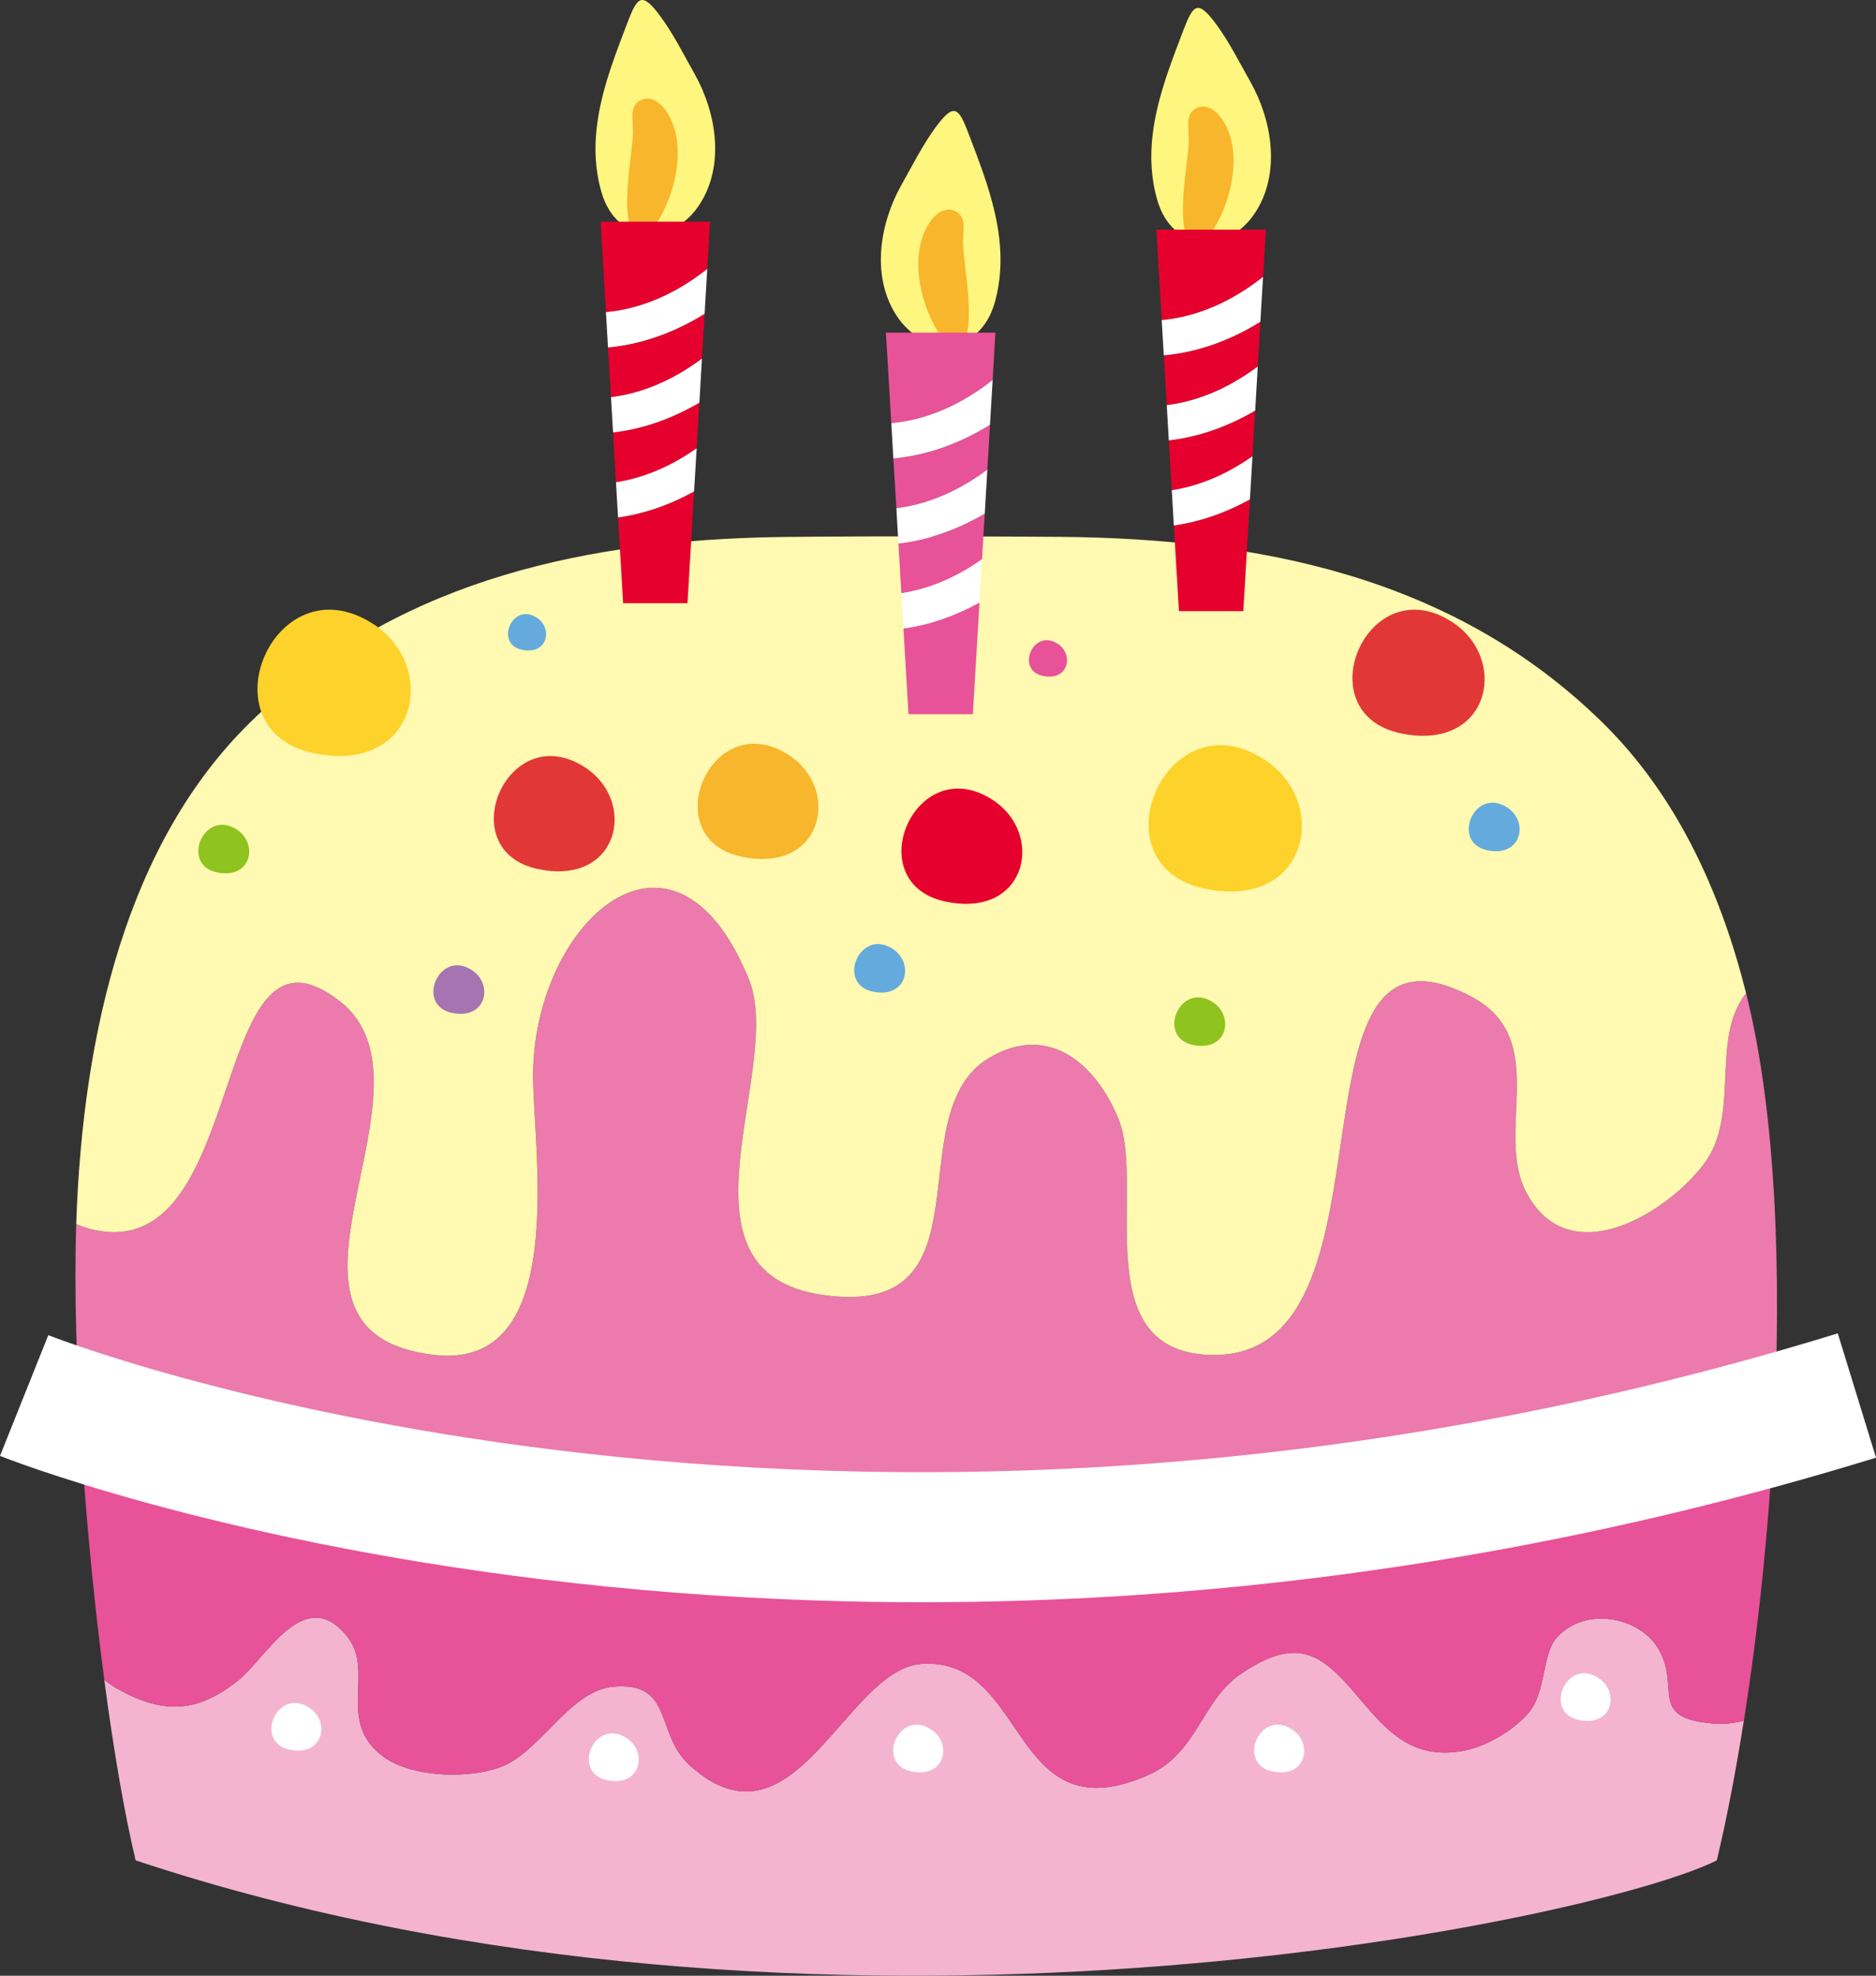 <?xml version="1.0" encoding="utf-8"?>
<!-- Generator: Adobe Illustrator 17.0.0, SVG Export Plug-In . SVG Version: 6.00 Build 0)  -->
<!DOCTYPE svg PUBLIC "-//W3C//DTD SVG 1.1//EN" "http://www.w3.org/Graphics/SVG/1.1/DTD/svg11.dtd">
<svg version="1.1" xmlns="http://www.w3.org/2000/svg" xmlns:xlink="http://www.w3.org/1999/xlink" x="0px" y="0px"
	 width="72.774px" height="76.635px" viewBox="0 0 72.774 76.635" enable-background="new 0 0 72.774 76.635" xml:space="preserve">
<rect x="0" y="0" width="72.774" height="76.635" fill="#333333" stroke="none"/>
<g id="圖層_1">
</g>
<g id="CMYK">
	<g>
		<path fill="#F4B4D0" d="M64.304,63.907c-0.74-1.189-2.812-1.62-3.921-0.379c-0.569,0.638-0.404,2.117-1.089,2.913
			c-0.589,0.688-1.638,1.301-2.518,1.466c-2.04,0.382-3.023-0.824-4.148-2.155c-1.402-1.659-2.333-2.274-4.474-0.84
			c-1.552,1.039-1.695,3.095-3.617,3.94c-5.396,2.373-4.618-4.6-8.79-4.314c-2.952,0.203-4.94,7.59-8.989,3.937
			c-1.364-1.232-0.607-3.248-2.955-3.054c-1.657,0.138-2.814,2.445-4.252,3.065c-1.233,0.532-3.518,0.473-4.632-0.315
			c-1.925-1.362-0.349-3.308-1.446-4.689c-1.654-2.081-3.147,0.828-4.226,1.692c-1.621,1.3-2.988,1.338-4.831,0.247
			c-0.125-0.075-0.249-0.176-0.372-0.271c0.357,2.708,0.775,5.159,1.218,7.011c26.381,8.758,56.591,2.369,61.337,0
			c0.373-1.566,0.729-3.404,1.048-5.42c-0.38,0.097-0.779,0.146-1.209,0.109C63.876,66.635,65.25,65.429,64.304,63.907z"/>
		<path fill="#EC7AAC" d="M68.809,55.46c0.308-6.094,0.088-12.297-1.074-16.936c-1.417,1.796-0.182,4.741-1.661,6.66
			c-1.475,1.914-5.219,4.197-6.866,1.06c-1.24-2.36,0.975-5.936-2.12-7.582c-7.749-4.12-2.311,14.254-10.222,13.89
			c-4.721-0.217-2.42-6.547-3.473-9.144c-0.842-2.072-2.678-3.775-5.028-2.369c-3.617,2.161,0.248,10.134-6.431,9.192
			c-6.195-0.875-1.468-8.787-2.882-12.25c-2.917-7.146-8.319-2.234-8.372,3.668c-0.024,2.828,1.476,11.544-3.852,10.903
			c-7.517-0.905,0.611-10.368-3.631-13.705c-5.126-4.03-3.492,10.017-9.439,8.878c-0.306-0.059-0.567-0.145-0.801-0.25
			c-0.084,2.569,0.01,5.696,0.226,8.919C22.402,62.163,57.603,57.257,68.809,55.46z"/>
		<path fill="#FFF9B1" d="M13.196,38.847c4.242,3.337-3.886,12.8,3.631,13.705c5.328,0.641,3.828-8.076,3.852-10.903
			c0.053-5.902,5.455-10.814,8.372-3.668c1.414,3.464-3.314,11.376,2.882,12.25c6.679,0.942,2.813-7.031,6.431-9.192
			c2.351-1.406,4.187,0.297,5.028,2.369c1.053,2.597-1.248,8.927,3.473,9.144c7.911,0.364,2.473-18.01,10.222-13.89
			c3.095,1.646,0.88,5.222,2.12,7.582c1.647,3.137,5.392,0.854,6.866-1.06c1.479-1.919,0.244-4.864,1.661-6.66
			c-1.025-4.098-2.78-7.754-5.556-10.483C56.36,22.32,48.729,20.9,41.21,20.824c-1.774-0.018-9.629-0.043-11.827,0.025
			c-7.103,0.223-14.207,1.793-19.699,7.192c-4.689,4.609-6.476,11.86-6.727,19.435c0.233,0.105,0.495,0.191,0.801,0.25
			C9.704,48.864,8.071,34.817,13.196,38.847z"/>
		<path fill="#E85298" d="M3.182,56.395c0.197,2.957,0.497,5.99,0.863,8.755c0.123,0.094,0.247,0.196,0.372,0.271
			c1.843,1.091,3.21,1.053,4.831-0.247c1.079-0.865,2.571-3.773,4.226-1.692c1.098,1.381-0.479,3.327,1.446,4.689
			c1.114,0.788,3.398,0.847,4.632,0.315c1.438-0.62,2.595-2.927,4.252-3.065c2.348-0.194,1.591,1.822,2.955,3.054
			c4.049,3.653,6.037-3.734,8.989-3.937c4.172-0.286,3.395,6.688,8.79,4.314c1.922-0.845,2.065-2.901,3.617-3.94
			c2.141-1.434,3.071-0.818,4.474,0.84c1.124,1.332,2.108,2.537,4.148,2.155c0.88-0.166,1.929-0.779,2.518-1.466
			c0.685-0.796,0.519-2.275,1.089-2.913c1.108-1.241,3.181-0.81,3.921,0.379c0.946,1.522-0.428,2.728,2.135,2.944
			c0.43,0.036,0.829-0.013,1.209-0.109c0.538-3.407,0.96-7.32,1.161-11.281C57.603,57.257,22.402,62.163,3.182,56.395z"/>
	</g>
	<path fill="none" stroke="#FFFFFF" stroke-width="5.045" d="M0.937,54.13c0,0,30.911,12.365,71.096,0"/>
	<g>
		<g>
			<path fill="#FFF67F" d="M23.722,2.557c0.192-0.568,0.408-1.126,0.615-1.671c0.394-1.032,0.564-1.23,1.295-0.233
				c0.503,0.687,0.89,1.464,1.309,2.208c0.846,1.499,1.178,3.527,0.217,5.038c-1.079,1.697-3.247,1.584-3.83-0.458
				C22.848,5.757,23.196,4.117,23.722,2.557z"/>
			<path fill="#F8B62D" d="M24.811,9.348c-0.914-0.586-0.255-3.349-0.256-4.246c0-0.433-0.142-0.967,0.256-1.195
				c0.467-0.268,0.888,0.157,1.094,0.495c0.892,1.462,0.109,3.924-1.007,4.947"/>
		</g>
		<g>
			<path fill="#E6002D" d="M27.333,12.173c-1.415,0.878-2.743,1.217-3.748,1.304l0.115,1.93c0.936-0.114,2.177-0.486,3.529-1.497
				L27.333,12.173z"/>
			<path fill="#E6002D" d="M24.172,23.397h2.498l0.255-4.336c-1.091,0.605-2.106,0.895-2.949,1.011L24.172,23.397z"/>
			<path fill="#E6002D" d="M27.544,8.598h-4.246l0.208,3.509c0.998-0.09,2.404-0.469,3.93-1.675L27.544,8.598z"/>
			<path fill="#E6002D" d="M23.781,16.774l0.113,1.932c0.861-0.131,1.948-0.484,3.13-1.317l0.104-1.771
				C25.877,16.353,24.71,16.67,23.781,16.774z"/>
			<path fill="#FFFFFF" d="M27.436,10.432c-1.525,1.207-2.932,1.585-3.93,1.675l0.079,1.369c1.005-0.086,2.333-0.426,3.748-1.304
				L27.436,10.432z"/>
			<path fill="#FFFFFF" d="M23.976,20.072c0.843-0.116,1.858-0.406,2.949-1.011l0.1-1.673c-1.182,0.833-2.269,1.186-3.13,1.317
				L23.976,20.072z"/>
			<path fill="#FFFFFF" d="M27.23,13.909c-1.352,1.011-2.594,1.383-3.529,1.497l0.081,1.368c0.929-0.104,2.096-0.421,3.348-1.156
				L27.23,13.909z"/>
		</g>
	</g>
	<g>
		<g>
			<path fill="#FFF67F" d="M38.19,6.861c-0.191-0.567-0.406-1.126-0.614-1.67c-0.392-1.031-0.565-1.23-1.295-0.233
				c-0.502,0.688-0.889,1.465-1.309,2.209c-0.846,1.498-1.177,3.526-0.217,5.038c1.079,1.696,3.247,1.584,3.83-0.458
				C39.064,10.063,38.717,8.423,38.19,6.861z"/>
			<path fill="#F8B62D" d="M37.102,13.653c0.914-0.585,0.255-3.348,0.256-4.245c0-0.434,0.143-0.968-0.256-1.196
				c-0.467-0.267-0.887,0.158-1.092,0.495c-0.893,1.463-0.111,3.924,1.006,4.946"/>
		</g>
		<g>
			<path fill="#E85298" d="M38.404,16.478c-1.416,0.878-2.742,1.218-3.748,1.303l0.116,1.931c0.933-0.114,2.176-0.486,3.529-1.497
				L38.404,16.478z"/>
			<path fill="#E85298" d="M35.242,27.702h2.498l0.256-4.335c-1.092,0.605-2.106,0.894-2.95,1.01L35.242,27.702z"/>
			<path fill="#E85298" d="M38.614,12.904h-4.247l0.208,3.508c0.999-0.09,2.405-0.468,3.932-1.675L38.614,12.904z"/>
			<path fill="#E85298" d="M34.851,21.079l0.115,1.932c0.86-0.13,1.947-0.483,3.129-1.316l0.105-1.771
				C36.947,20.658,35.779,20.976,34.851,21.079z"/>
			<path fill="#FFFFFF" d="M38.507,14.737c-1.526,1.208-2.933,1.585-3.932,1.675l0.08,1.369c1.006-0.085,2.332-0.425,3.748-1.303
				L38.507,14.737z"/>
			<path fill="#FFFFFF" d="M35.046,24.378c0.844-0.116,1.858-0.405,2.95-1.01l0.099-1.673c-1.182,0.833-2.269,1.187-3.129,1.316
				L35.046,24.378z"/>
			<path fill="#FFFFFF" d="M38.301,18.215c-1.354,1.011-2.597,1.384-3.529,1.497l0.079,1.367c0.929-0.103,2.097-0.421,3.35-1.155
				L38.301,18.215z"/>
		</g>
	</g>
	<g>
		<g>
			<path fill="#FFF67F" d="M45.283,2.864c0.191-0.568,0.407-1.126,0.614-1.671c0.394-1.031,0.565-1.229,1.296-0.233
				c0.501,0.686,0.889,1.464,1.31,2.208c0.845,1.498,1.177,3.527,0.215,5.039c-1.078,1.698-3.246,1.583-3.828-0.459
				C44.409,6.065,44.757,4.425,45.283,2.864z"/>
			<path fill="#F8B62D" d="M46.372,9.657c-0.915-0.587-0.255-3.349-0.256-4.247c0-0.433-0.143-0.967,0.256-1.196
				c0.466-0.268,0.887,0.158,1.093,0.496c0.892,1.462,0.111,3.923-1.007,4.948"/>
		</g>
		<g>
			<path fill="#E6002D" d="M48.893,12.481c-1.413,0.878-2.742,1.217-3.746,1.302l0.114,1.931c0.936-0.115,2.177-0.486,3.53-1.498
				L48.893,12.481z"/>
			<path fill="#E6002D" d="M45.734,23.704h2.497l0.256-4.334c-1.092,0.605-2.106,0.895-2.951,1.011L45.734,23.704z"/>
			<path fill="#E6002D" d="M49.106,8.907h-4.247l0.207,3.509c1-0.091,2.405-0.47,3.932-1.677L49.106,8.907z"/>
			<path fill="#E6002D" d="M45.341,17.082l0.115,1.932c0.859-0.13,1.948-0.484,3.131-1.317l0.103-1.771
				C47.438,16.66,46.27,16.978,45.341,17.082z"/>
			<path fill="#FFFFFF" d="M48.997,10.739c-1.526,1.208-2.932,1.586-3.932,1.677l0.081,1.367c1.004-0.085,2.333-0.424,3.746-1.302
				L48.997,10.739z"/>
			<path fill="#FFFFFF" d="M45.535,20.381c0.845-0.116,1.859-0.406,2.951-1.011l0.101-1.673c-1.183,0.833-2.272,1.187-3.131,1.317
				L45.535,20.381z"/>
			<path fill="#FFFFFF" d="M48.791,14.217c-1.354,1.011-2.595,1.383-3.53,1.498l0.08,1.367c0.929-0.104,2.097-0.421,3.35-1.156
				L48.791,14.217z"/>
		</g>
	</g>
	<path fill="#FDD22B" d="M13.392,29.318c2.937-0.165,3.385-3.64,1.068-5.125c-3.816-2.449-6.597,4.106-2.305,5.019
		C12.608,29.308,13.019,29.34,13.392,29.318z"/>
	<path fill="#FDD22B" d="M47.96,34.574c2.937-0.165,3.386-3.639,1.068-5.125c-3.815-2.449-6.597,4.106-2.304,5.019
		C47.176,34.564,47.588,34.596,47.96,34.574z"/>
	<path fill="#F8B62D" d="M29.744,33.315c2.314-0.13,2.667-2.868,0.842-4.038c-3.007-1.931-5.199,3.235-1.816,3.955
		C29.126,33.306,29.45,33.332,29.744,33.315z"/>
	<path fill="#E13837" d="M21.837,33.793c2.314-0.13,2.668-2.868,0.842-4.038c-3.006-1.93-5.197,3.235-1.814,3.954
		C21.221,33.785,21.545,33.811,21.837,33.793z"/>
	<path fill="#E13837" d="M55.397,28.536c2.533-0.143,2.919-3.137,0.922-4.418c-3.289-2.112-5.687,3.539-1.986,4.326
		C54.722,28.527,55.076,28.554,55.397,28.536z"/>
	<path fill="#65AADD" d="M58.104,33.015c0.975-0.056,1.124-1.208,0.354-1.701c-1.266-0.812-2.188,1.362-0.765,1.665
		C57.845,33.011,57.981,33.021,58.104,33.015z"/>
	<path fill="#E85298" d="M40.76,26.243c0.73-0.042,0.843-0.906,0.267-1.276c-0.949-0.609-1.643,1.022-0.574,1.249
		C40.566,26.24,40.667,26.247,40.76,26.243z"/>
	<path fill="#65AADD" d="M20.552,25.23c0.731-0.042,0.844-0.906,0.267-1.275c-0.949-0.61-1.642,1.023-0.573,1.249
		C20.359,25.227,20.459,25.235,20.552,25.23z"/>
	<path fill="#8FC31F" d="M8.822,33.873c0.975-0.055,1.123-1.208,0.355-1.701c-1.266-0.813-2.19,1.363-0.765,1.665
		C8.562,33.869,8.699,33.88,8.822,33.873z"/>
	<path fill="#8FC31F" d="M46.683,40.566c0.975-0.055,1.124-1.207,0.355-1.7c-1.267-0.813-2.188,1.362-0.766,1.665
		C46.424,40.562,46.56,40.573,46.683,40.566z"/>
	<path fill="#A674B0" d="M17.941,39.323c0.975-0.055,1.123-1.208,0.355-1.701c-1.267-0.812-2.189,1.362-0.766,1.665
		C17.682,39.319,17.818,39.33,17.941,39.323z"/>
	<path fill="#65AADD" d="M34.266,38.499c0.975-0.055,1.124-1.207,0.354-1.701c-1.266-0.812-2.188,1.362-0.765,1.665
		C34.006,38.495,34.143,38.506,34.266,38.499z"/>
	<path fill="#E6002D" d="M37.651,35.055c2.314-0.13,2.667-2.868,0.842-4.038c-3.007-1.93-5.198,3.235-1.815,3.954
		C37.033,35.047,37.357,35.072,37.651,35.055z"/>
	<path fill="#FFFFFF" d="M11.635,67.902c0.958-0.054,1.105-1.187,0.35-1.67c-1.244-0.798-2.149,1.338-0.751,1.635
		C11.381,67.899,11.514,67.909,11.635,67.902z"/>
	<path fill="#FFFFFF" d="M23.951,69.083c0.957-0.054,1.103-1.186,0.348-1.67c-1.243-0.798-2.149,1.338-0.751,1.635
		C23.696,69.079,23.829,69.09,23.951,69.083z"/>
	<path fill="#FFFFFF" d="M35.759,68.745c0.957-0.054,1.104-1.186,0.349-1.67c-1.244-0.798-2.15,1.338-0.751,1.635
		C35.504,68.742,35.638,68.752,35.759,68.745z"/>
	<path fill="#FFFFFF" d="M49.761,68.745c0.958-0.054,1.104-1.186,0.348-1.67c-1.242-0.798-2.149,1.338-0.751,1.635
		C49.506,68.742,49.64,68.752,49.761,68.745z"/>
	<path fill="#FFFFFF" d="M61.65,66.751c0.958-0.054,1.104-1.187,0.349-1.67c-1.243-0.798-2.149,1.338-0.751,1.635
		C61.396,66.747,61.529,66.757,61.65,66.751z"/>
</g>
</svg>
